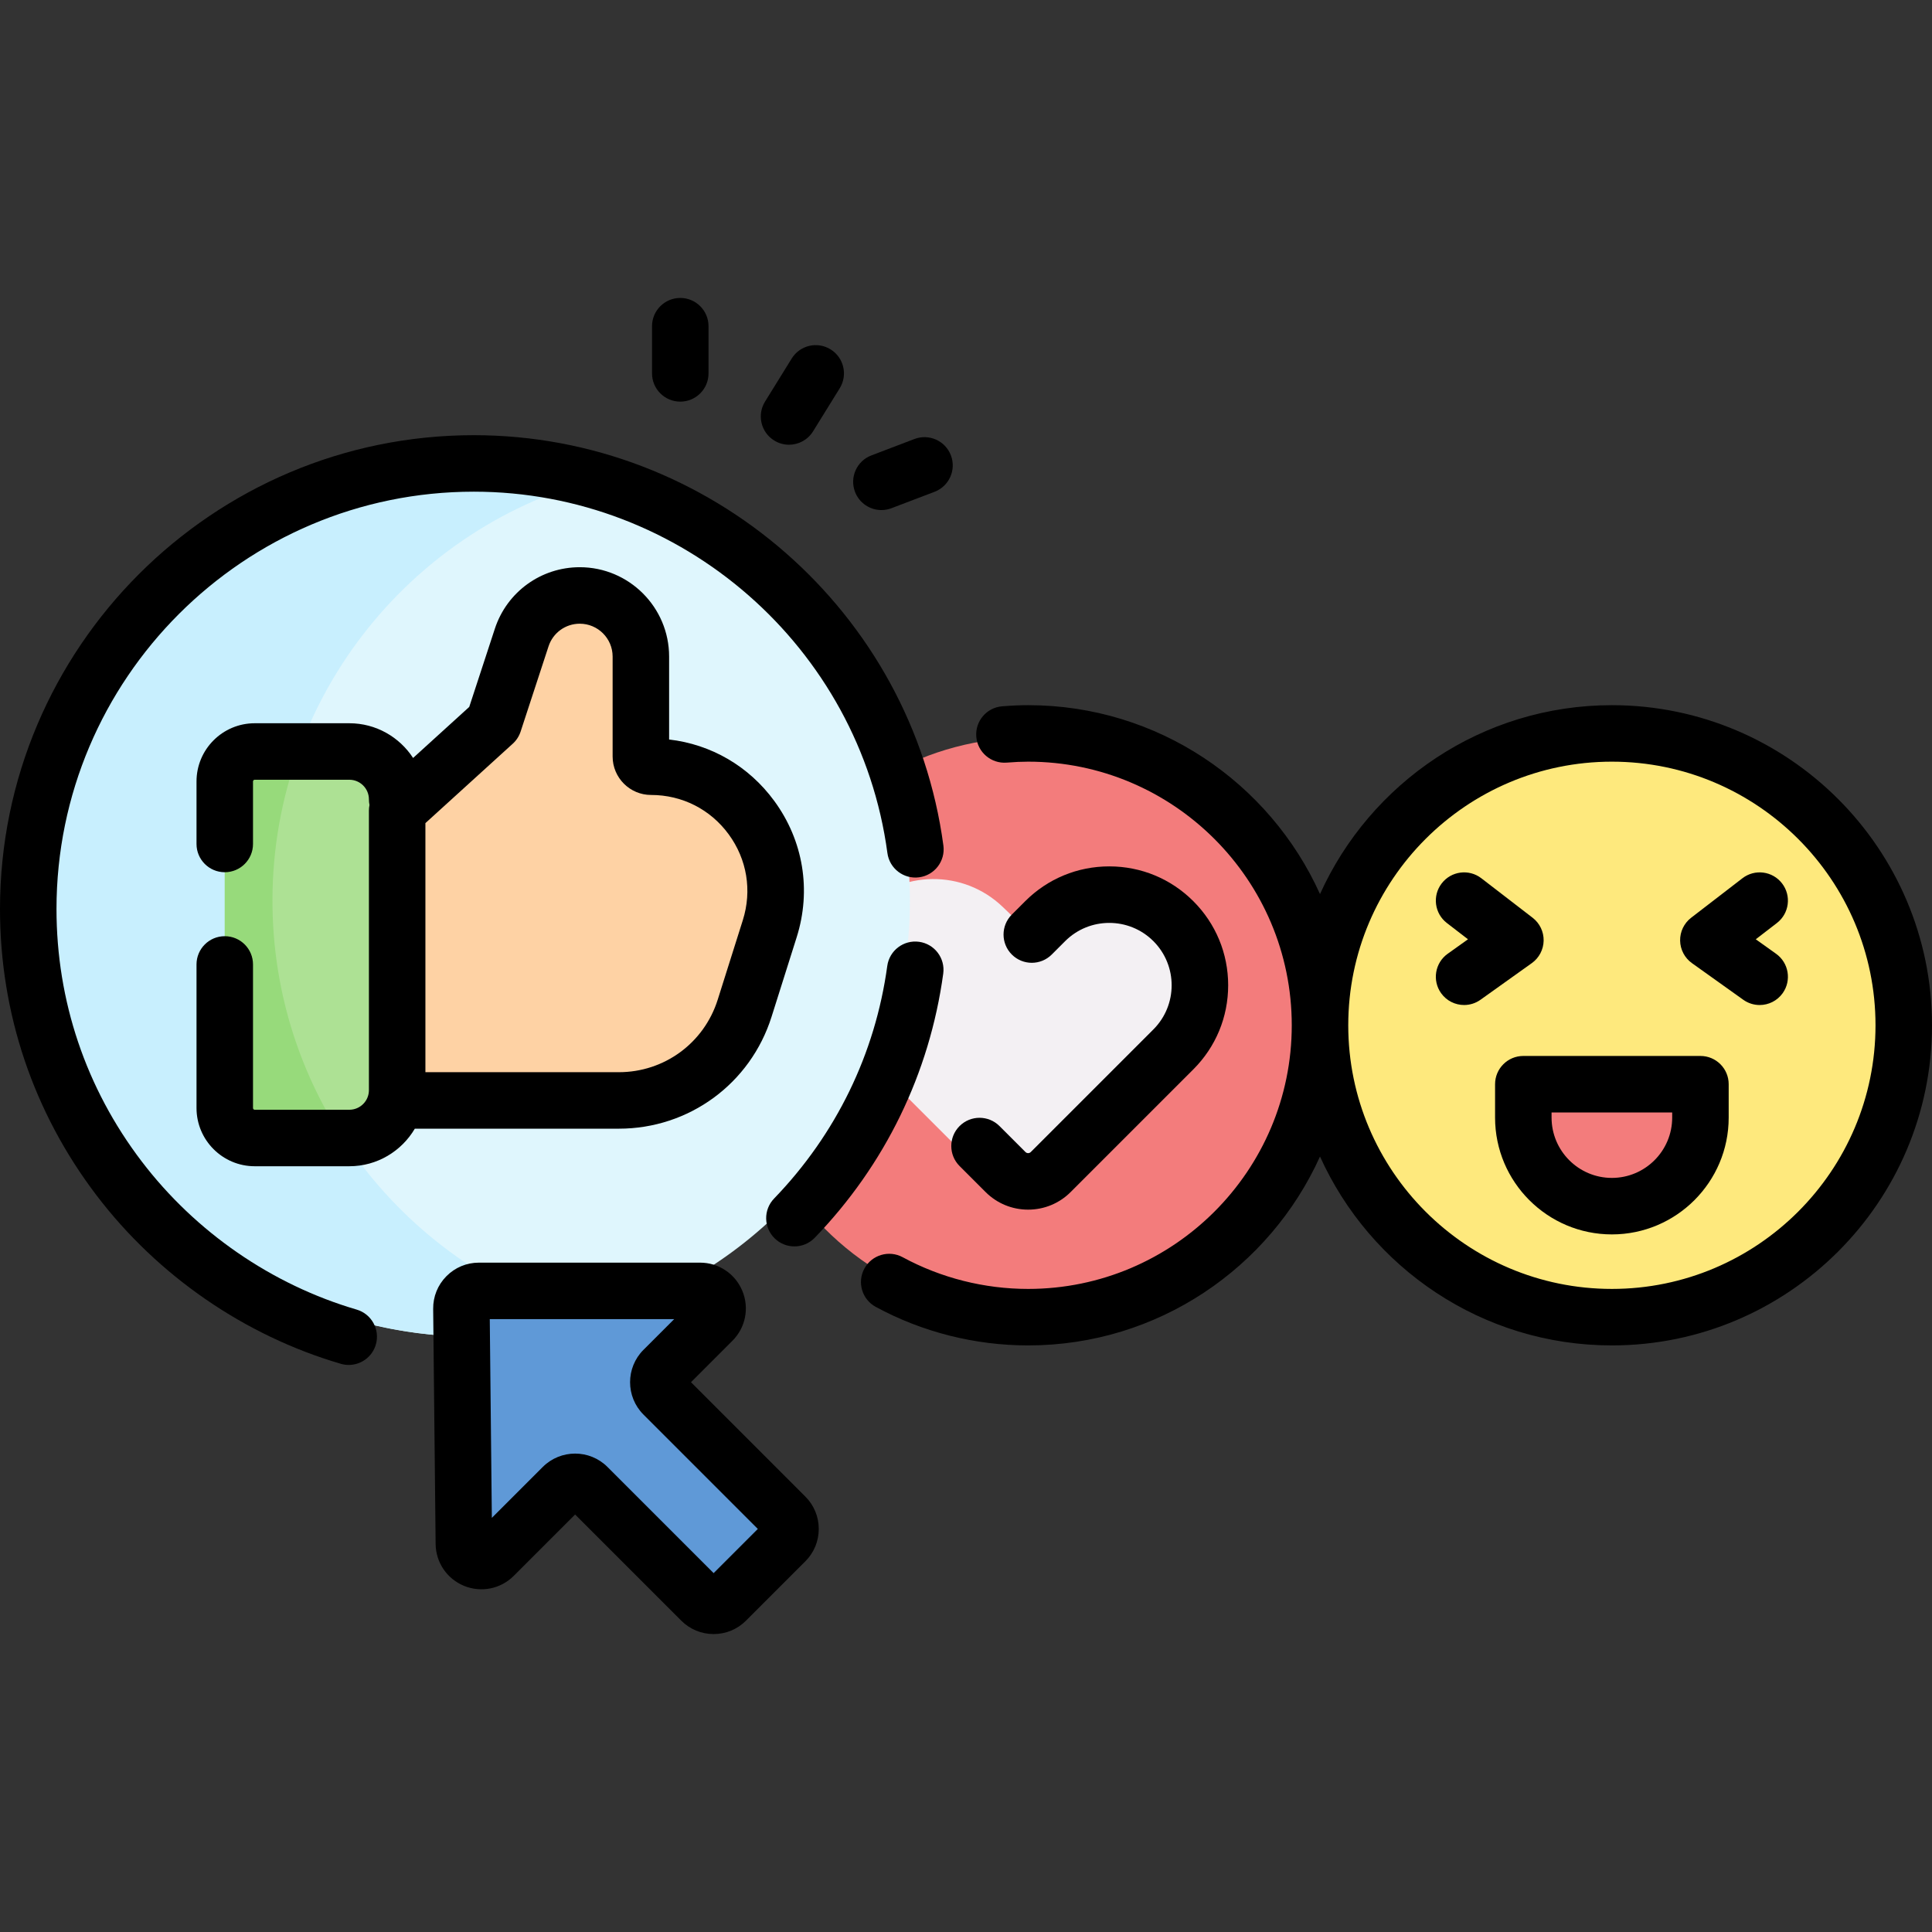 <svg id="Capa_1" enable-background="new 0 0 512.988 512.988" height="512" viewBox="0 0 512.988 512.988" width="512" xmlns="http://www.w3.org/2000/svg"><rect x="0" y="0" width="512.988" height="512.988" fill="#333333" stroke="none"/><g><g><circle cx="273.26" cy="272.31" fill="#f37c7c" r="76.499"/><path d="m277.888 315.072 35.939-35.939c10.375-10.375 10.375-27.197 0-37.573-10.375-10.375-27.197-10.375-37.573 0l-4.518 4.518-5.477-5.262c-10.431-10.022-26.964-9.857-37.193.372l-.372.372c-10.375 10.375-10.375 27.197 0 37.573l35.939 35.939c3.659 3.661 9.594 3.661 13.255 0z" fill="#f3f0f3"/><circle cx="125.813" cy="239.136" fill="#dff6fd" r="115.785"/><path d="m72.344 239.136c0-53.151 35.828-97.934 84.639-111.541-9.914-2.764-20.375-4.244-31.17-4.244-63.946 0-115.785 51.839-115.785 115.785s51.838 115.784 115.785 115.784c10.795 0 21.244-1.483 31.158-4.246-48.812-13.607-84.627-58.388-84.627-111.538z" fill="#c8effe"/><g><path d="m172.872 203.579c-1.495 0-2.707-1.212-2.707-2.707v-26.54c0-8.961-7.264-16.225-16.225-16.225-7.014 0-13.235 4.508-15.418 11.174l-7.416 22.639-25.651 23.319h-39.431v76.952h39.431 58.854c15.285 0 28.806-9.909 33.408-24.485l6.671-21.124c6.727-21.302-9.177-43.003-31.516-43.003z" fill="#fed2a4"/><path d="m105.455 212.238c0-7.013-5.686-12.699-12.699-12.699h-25.125c-4.392 0-7.952 3.56-7.952 7.952v86.721c0 4.392 3.56 7.952 7.952 7.952h25.125c7.013 0 12.699-5.686 12.699-12.699v-.275z" fill="#ade194"/><path d="m67.631 302.164h23.357c-11.793-18.136-18.645-39.782-18.645-63.029 0-13.912 2.453-27.24 6.951-39.597h-11.663c-4.392 0-7.952 3.56-7.952 7.952v86.721c0 4.393 3.56 7.953 7.952 7.953z" fill="#97da7b"/><circle cx="427.989" cy="272.238" fill="#fee97d" r="77.499"/><path d="m427.989 320.261c-12.987 0-23.514-10.528-23.514-23.514v-5.833c0-1.676 1.359-3.035 3.035-3.035h40.958c1.676 0 3.035 1.359 3.035 3.035v5.833c0 12.987-10.527 23.514-23.514 23.514z" fill="#f37c7c"/><path d="m127.167 342.759h58.714c4.145 0 6.221 5.011 3.29 7.942l-13.041 13.041c-1.802 1.802-1.802 4.725 0 6.527l32.405 32.405c1.817 1.817 1.817 4.763 0 6.58l-15.76 15.76c-1.817 1.817-4.763 1.817-6.58 0l-30.199-30.199c-1.817-1.817-4.763-1.817-6.58 0l-18.307 18.307c-2.914 2.914-7.899.88-7.942-3.241l-.652-62.421c-.027-2.589 2.064-4.701 4.652-4.701z" fill="#5f99d7"/></g></g><g><path d="m164.309 299.69c18.646 0 34.946-11.946 40.56-29.727l6.671-21.124c3.934-12.457 1.761-25.645-5.961-36.181-6.767-9.233-16.757-15.015-27.915-16.305v-22.022c0-13.082-10.643-23.725-23.725-23.725-10.284 0-19.345 6.566-22.546 16.339l-6.799 20.756-14.91 13.554c-3.606-5.539-9.841-9.217-16.929-9.217h-25.124c-8.521 0-15.452 6.932-15.452 15.452v16.603c0 4.142 3.358 7.5 7.5 7.5s7.5-3.358 7.5-7.5v-16.603c0-.25.203-.452.452-.452h25.125c2.867 0 5.199 2.333 5.199 5.199 0 .518.053 1.024.153 1.512-.099.486-.153.984-.153 1.488v73.952.275c0 2.867-2.332 5.199-5.199 5.199h-25.125c-.25 0-.452-.203-.452-.452v-38.13c0-4.142-3.358-7.5-7.5-7.5s-7.5 3.358-7.5 7.5v38.13c0 8.52 6.932 15.452 15.452 15.452h25.125c7.404 0 13.873-4.017 17.389-9.974h54.164zm-28.159-102.221c.961-.874 1.678-1.981 2.083-3.215l7.416-22.639c1.177-3.594 4.509-6.008 8.291-6.008 4.811 0 8.725 3.914 8.725 8.725v26.54c0 5.628 4.579 10.208 10.208 10.208 8.231 0 15.743 3.808 20.608 10.447s6.234 14.949 3.756 22.797l-6.671 21.125c-3.635 11.51-14.186 19.243-26.256 19.243h-51.354v-66.134z"/><path d="m273.691 305.893c-.386.386-1.016.387-1.403-.001l-6.897-6.896c-2.93-2.929-7.677-2.928-10.607 0-2.929 2.929-2.928 7.678 0 10.607l6.896 6.896c3.021 3.021 7.037 4.685 11.309 4.685s8.288-1.664 11.308-4.685l32.562-32.562c5.963-5.963 9.247-13.891 9.247-22.324s-3.284-16.361-9.247-22.324-13.891-9.247-22.324-9.247-16.361 3.284-22.325 9.248l-3.551 3.551c-2.929 2.929-2.928 7.678.001 10.606 2.929 2.929 7.678 2.929 10.606-.001l3.55-3.551c6.461-6.461 16.975-6.461 23.436 0s6.461 16.974 0 23.436z"/><path d="m427.989 187.239c-34.456 0-64.167 20.62-77.499 50.157-13.333-29.537-43.044-50.157-77.499-50.157-2.126 0-4.38.098-6.892.3-4.129.332-7.207 3.948-6.875 8.077.333 4.129 3.951 7.2 8.077 6.875 2.107-.169 3.968-.252 5.689-.252 38.598 0 70 31.401 70 69.999s-31.402 70-70 70c-11.635 0-23.154-2.912-33.313-8.42-3.642-1.974-8.194-.622-10.168 3.018-1.974 3.642-.623 8.194 3.018 10.168 12.347 6.695 26.338 10.233 40.463 10.233 34.456 0 64.167-20.62 77.499-50.157 13.333 29.537 43.043 50.157 77.499 50.157 46.869 0 85-38.131 85-85s-38.131-84.998-84.999-84.998zm0 154.998c-38.598 0-69.999-31.402-69.999-70s31.401-69.999 69.999-69.999 70 31.401 70 69.999-31.403 70-70 70z"/><path d="m409.87 249.765c.043-2.375-1.041-4.629-2.922-6.079l-13.625-10.493c-3.283-2.527-7.991-1.917-10.519 1.366-2.527 3.282-1.916 7.991 1.366 10.519l5.612 4.322-5.393 3.849c-3.371 2.406-4.153 7.09-1.747 10.462 1.464 2.05 3.77 3.143 6.111 3.143 1.508 0 3.03-.453 4.351-1.396l13.625-9.725c1.933-1.38 3.098-3.594 3.141-5.968z"/><path d="m471.589 253.249-5.393-3.849 5.612-4.322c3.282-2.527 3.893-7.237 1.366-10.519s-7.236-3.893-10.519-1.366l-13.625 10.493c-1.882 1.449-2.966 3.704-2.922 6.079.043 2.375 1.208 4.588 3.141 5.968l13.625 9.725c1.321.943 2.843 1.396 4.351 1.396 2.341 0 4.647-1.093 6.111-3.143 2.407-3.372 1.624-8.056-1.747-10.462z"/><path d="m451.503 280.379h-47.029c-4.142 0-7.5 3.358-7.5 7.5v8.868c0 17.101 13.913 31.014 31.014 31.014 17.102 0 31.015-13.913 31.015-31.014v-8.868c0-4.142-3.357-7.5-7.5-7.5zm-7.5 16.368c0 8.83-7.184 16.014-16.015 16.014-8.83 0-16.014-7.184-16.014-16.014v-1.368h32.029z"/><path d="m180.628 106.643c4.142 0 7.5-3.358 7.5-7.5v-12.532c0-4.142-3.358-7.5-7.5-7.5s-7.5 3.358-7.5 7.5v12.532c0 4.142 3.358 7.5 7.5 7.5z"/><path d="m205.559 116.962c1.23.761 2.593 1.124 3.94 1.124 2.511 0 4.965-1.261 6.384-3.553l7.083-11.442c2.18-3.522 1.093-8.145-2.429-10.325-3.523-2.181-8.145-1.093-10.325 2.429l-7.083 11.442c-2.179 3.523-1.092 8.145 2.43 10.325z"/><path d="m234.034 135.434c.887 0 1.79-.159 2.668-.493l11.442-4.359c3.871-1.475 5.813-5.808 4.339-9.679s-5.808-5.813-9.679-4.339l-11.442 4.359c-3.871 1.475-5.813 5.808-4.339 9.679 1.141 2.992 3.989 4.832 7.011 4.832z"/><path d="m183.474 367.006 11.001-11.001c3.488-3.488 4.522-8.687 2.635-13.244s-6.295-7.502-11.228-7.502h-58.714c-3.271 0-6.338 1.28-8.639 3.605s-3.548 5.405-3.513 8.675l.652 62.42c.051 4.904 3.018 9.271 7.559 11.125 4.542 1.854 9.717.811 13.186-2.658l16.293-16.294 28.185 28.186c2.295 2.296 5.348 3.561 8.594 3.561 3.247 0 6.299-1.265 8.593-3.56l15.76-15.76c2.295-2.295 3.56-5.347 3.56-8.593s-1.264-6.298-3.56-8.593zm6.012 50.691-28.186-28.185c-2.369-2.369-5.48-3.554-8.593-3.554-3.112 0-6.225 1.185-8.594 3.554l-13.517 13.517-.551-52.77h48.962l-8.154 8.154c-4.738 4.738-4.738 12.448 0 17.186l30.365 30.366z"/><path d="m244.038 250.07c-4.104-.563-7.887 2.309-8.449 6.412-3.198 23.336-13.59 44.692-30.053 61.758-2.875 2.981-2.79 7.729.191 10.605 1.456 1.404 3.332 2.102 5.206 2.102 1.965 0 3.927-.767 5.399-2.293 18.687-19.372 30.485-43.625 34.118-70.135.562-4.104-2.309-7.887-6.412-8.449z"/><path d="m94.7 347.723c-22.513-6.597-42.793-20.583-57.106-39.381-14.781-19.415-22.594-42.576-22.594-66.979 0-61.102 49.71-110.813 110.813-110.813 55.246 0 102.456 41.254 109.814 95.961.552 4.105 4.33 6.986 8.433 6.433 4.105-.552 6.985-4.328 6.433-8.433-8.355-62.118-61.957-108.961-124.681-108.961-69.373 0-125.812 56.44-125.812 125.813 0 27.714 8.873 54.017 25.66 76.065 16.238 21.328 39.259 37.199 64.823 44.689.704.207 1.414.305 2.112.305 3.244 0 6.235-2.122 7.194-5.393 1.165-3.974-1.114-8.141-5.089-9.306z"/></g></g></svg>